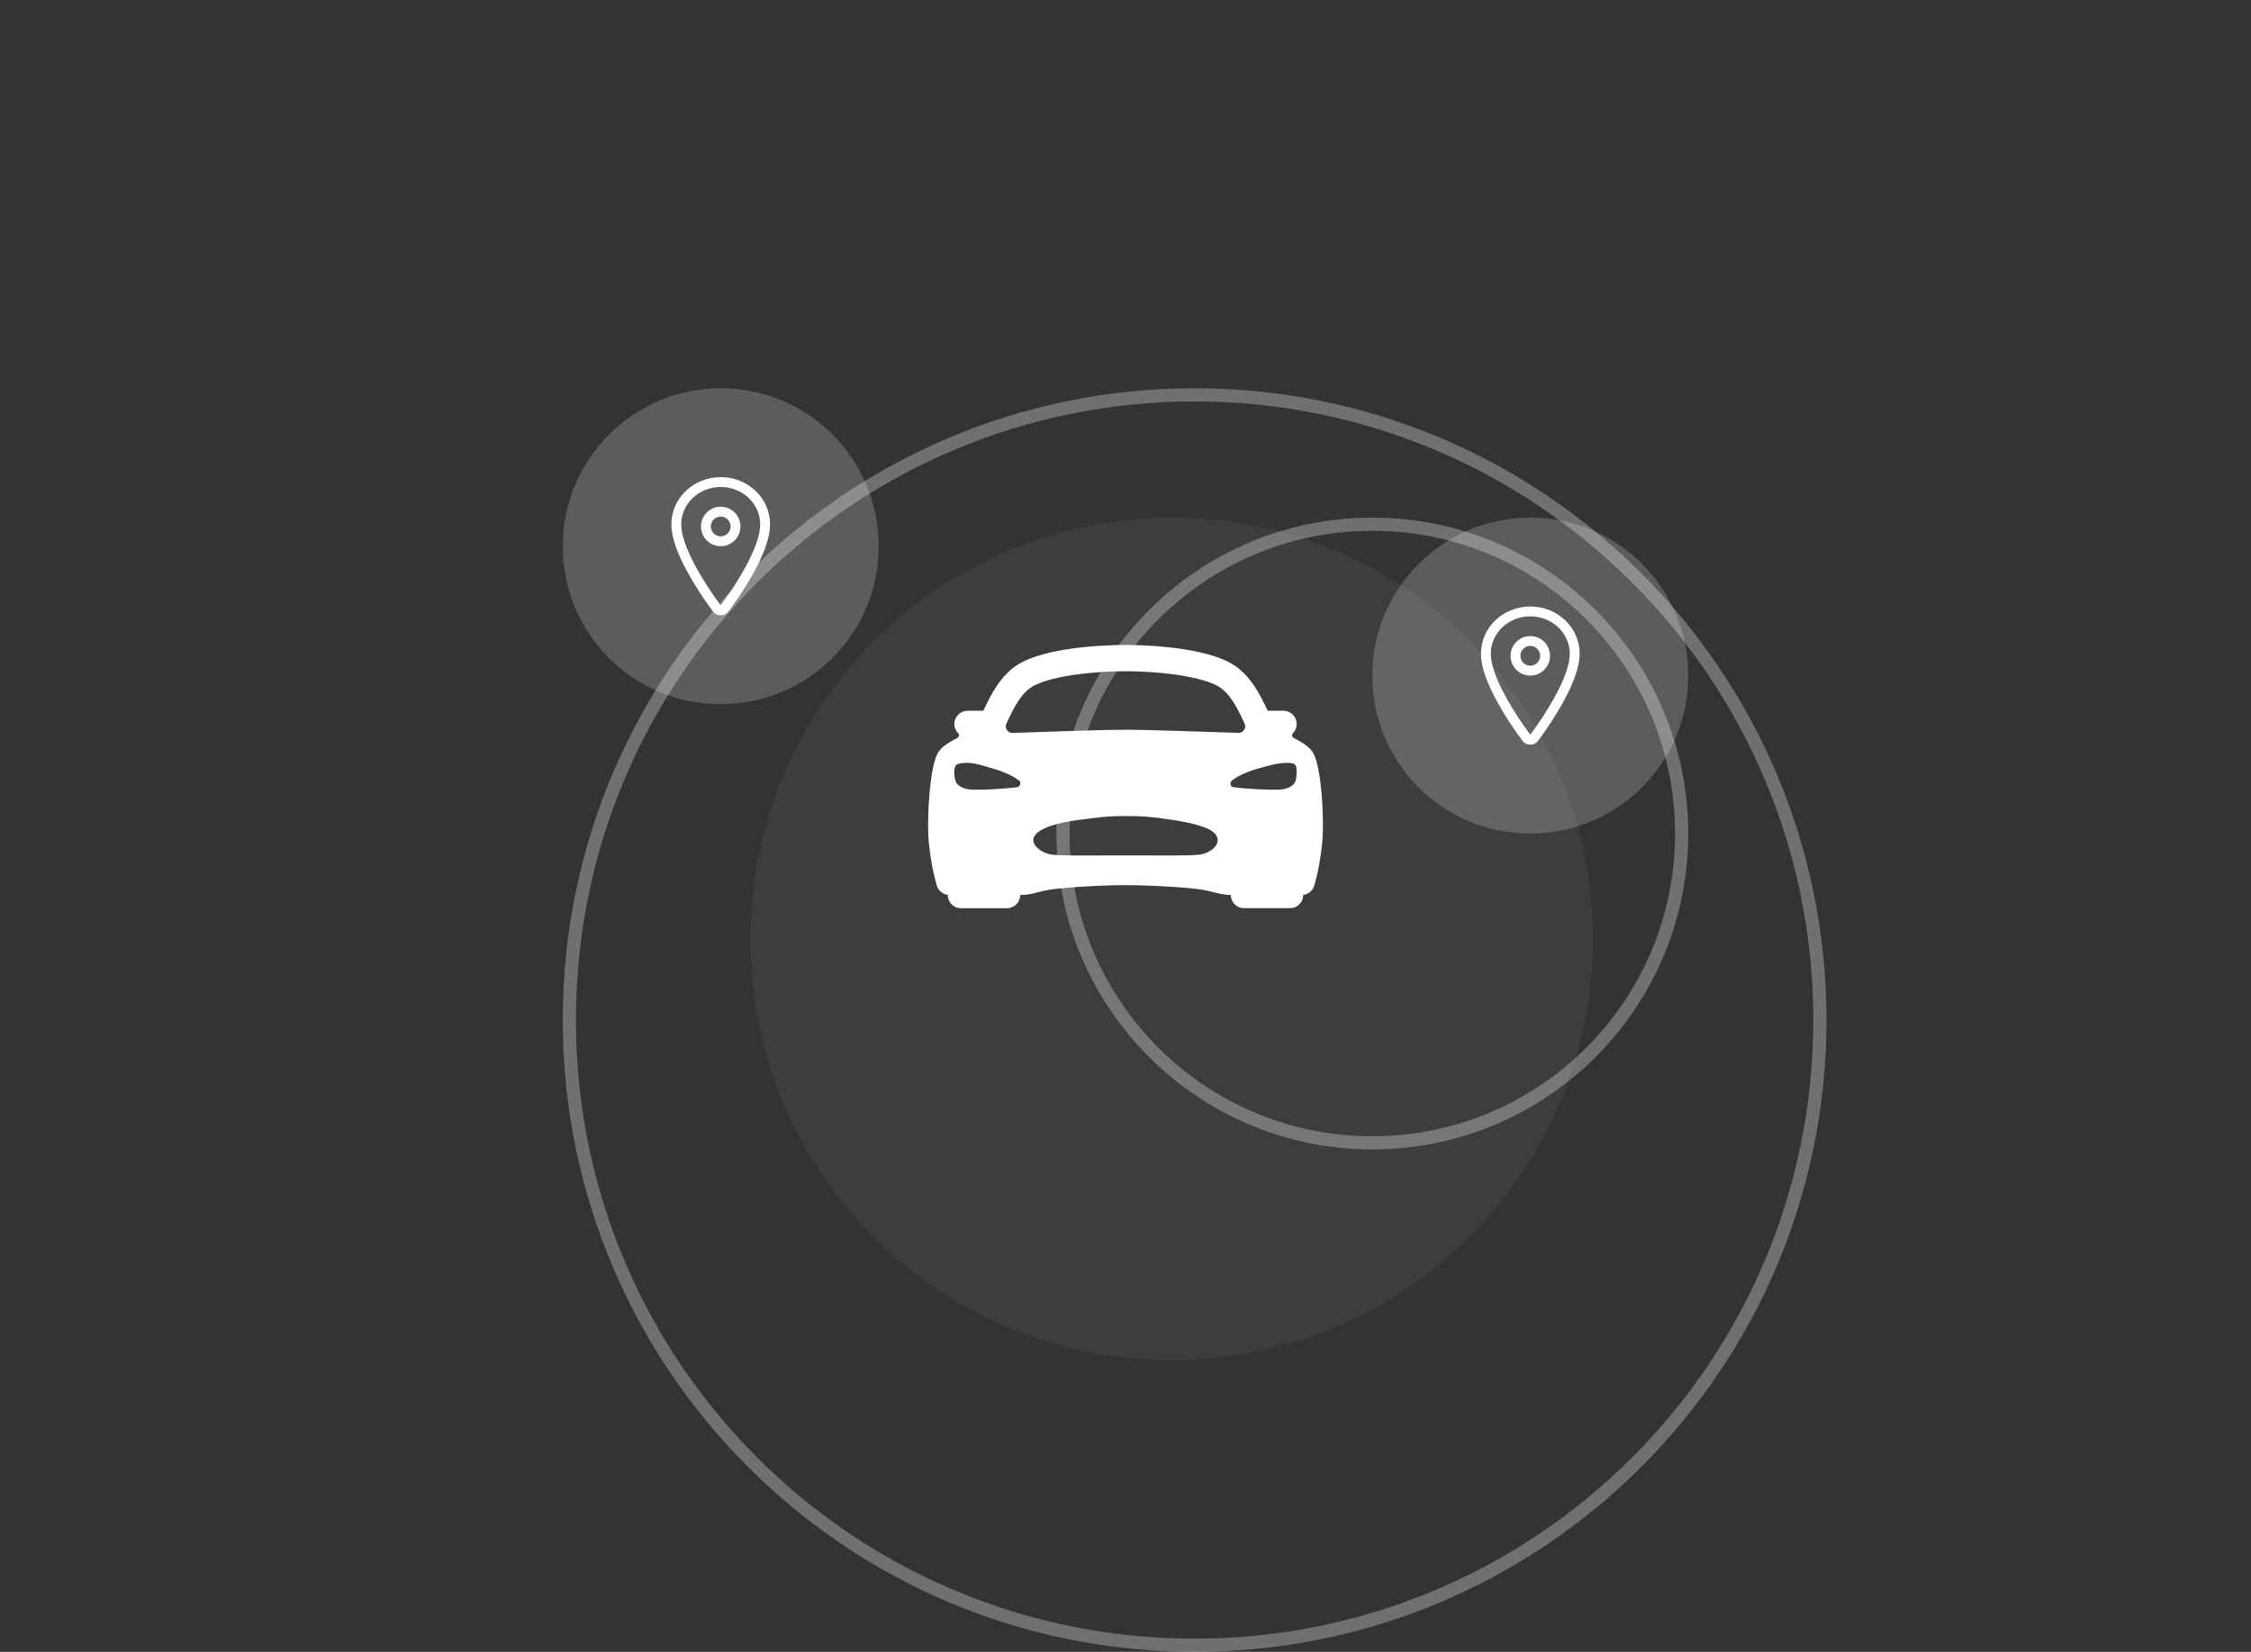 <?xml version="1.0" encoding="utf-8" ?>
<svg xmlns="http://www.w3.org/2000/svg" xmlns:xlink="http://www.w3.org/1999/xlink" width="342" height="251" viewBox="0 0 342 251">
	<rect x="0" y="0" width="342" height="251" fill="#333333" stroke="none"/>
	<path d="M24 0C10.745 0 0 10.745 0 24L0 24.036C0 37.291 10.709 48 23.964 48L24 48C37.255 48 48 37.291 48 24.036L48 24C48 10.745 37.291 0 24.036 0L24 0Z" fill-rule="nonzero" transform="matrix(1 0 0 1 85.5 59)" fill="rgb(255, 255, 255)" fill-opacity="0.2"/>
	<defs>
		<clipPath id="clipPath8559001346">
			<path d="M0 0L24 0L24 24L0 24L0 0Z" fill-rule="nonzero" transform="matrix(1 0 0 1 97.5 71)"/>
		</clipPath>
	</defs>
	<g clip-path="url(#clipPath8559001346)">
		<path d="M6.75 0.75Q5.523 0.75 4.403 1.201Q3.325 1.635 2.495 2.425Q1.668 3.212 1.216 4.228Q0.75 5.276 0.75 6.422Q0.75 8.871 3.113 13.137Q4.631 15.879 6.755 18.749Q6.755 18.749 6.75 18.749Q6.745 18.749 6.741 18.753Q8.869 15.88 10.387 13.139Q12.75 8.873 12.75 6.422Q12.75 5.276 12.284 4.228Q11.832 3.212 11.005 2.425Q10.175 1.635 9.097 1.201Q7.977 0.75 6.75 0.75L6.75 0.75ZM6.75 -0.75Q8.268 -0.75 9.657 -0.191Q11.001 0.351 12.04 1.339Q13.082 2.33 13.655 3.618Q14.25 4.957 14.25 6.422Q14.25 9.261 11.7 13.866Q10.133 16.694 7.954 19.636Q7.508 20.249 6.75 20.249Q5.992 20.249 5.55 19.641Q3.367 16.692 1.8 13.864Q-0.75 9.258 -0.75 6.422Q-0.75 4.957 -0.155 3.618Q0.418 2.33 1.461 1.339Q2.499 0.351 3.843 -0.191Q5.232 -0.75 6.75 -0.75L6.75 -0.75Z" fill-rule="nonzero" transform="matrix(1 0 0 1 102.75 73.25)" fill="rgb(255, 255, 255)"/>
		<circle cx="2.25" cy="2.25" r="2.25" stroke-width="1.5" transform="matrix(1 0 0 1 107.25 77.75)" stroke="rgb(255, 255, 255)" fill="transparent"/>
	</g>
	<path d="M24 0C10.745 0 0 10.745 0 24L0 24.036C0 37.291 10.709 48 23.964 48L24 48C37.255 48 48 37.291 48 24.036L48 24C48 10.745 37.291 0 24.036 0L24 0Z" fill-rule="nonzero" transform="matrix(1 0 0 1 208.5 78.656)" fill="rgb(255, 255, 255)" fill-opacity="0.2"/>
	<defs>
		<clipPath id="clipPath7701423155">
			<path d="M0 0L24 0L24 24L0 24L0 0Z" fill-rule="nonzero" transform="matrix(1 0 0 1 220.5 90.656)"/>
		</clipPath>
	</defs>
	<g clip-path="url(#clipPath7701423155)">
		<path d="M6.75 0.75Q5.523 0.75 4.403 1.201Q3.325 1.635 2.495 2.425Q1.668 3.212 1.216 4.228Q0.75 5.276 0.75 6.422Q0.75 8.871 3.113 13.137Q4.631 15.879 6.755 18.749Q6.755 18.749 6.75 18.749Q6.745 18.749 6.741 18.753Q8.869 15.88 10.387 13.139Q12.75 8.873 12.75 6.422Q12.75 5.276 12.284 4.228Q11.832 3.212 11.005 2.425Q10.175 1.635 9.097 1.201Q7.977 0.75 6.75 0.75L6.75 0.75ZM6.75 -0.75Q8.268 -0.75 9.657 -0.191Q11.001 0.351 12.04 1.339Q13.082 2.33 13.655 3.618Q14.25 4.957 14.25 6.422Q14.25 9.261 11.7 13.866Q10.133 16.694 7.954 19.636Q7.508 20.249 6.75 20.249Q5.992 20.249 5.55 19.641Q3.367 16.692 1.8 13.864Q-0.75 9.258 -0.75 6.422Q-0.75 4.957 -0.155 3.618Q0.418 2.33 1.461 1.339Q2.499 0.351 3.843 -0.191Q5.232 -0.75 6.75 -0.75L6.75 -0.75Z" fill-rule="nonzero" transform="matrix(1 0 0 1 225.75 92.906)" fill="rgb(255, 255, 255)"/>
		<circle cx="2.25" cy="2.25" r="2.25" stroke-width="1.5" transform="matrix(1 0 0 1 230.25 97.406)" stroke="rgb(255, 255, 255)" fill="transparent"/>
	</g>
	<defs>
		<clipPath id="clipPath8795447698">
			<path d="M0 0L64 0L64 64L0 64L0 0Z" fill-rule="nonzero" transform="matrix(1 0 0 1 139 86)"/>
		</clipPath>
	</defs>
	<g clip-path="url(#clipPath8795447698)">
		<path d="M59.774 22.527C59.324 17.476 58.583 16.492 58.303 16.122C57.659 15.268 56.629 14.709 55.539 14.123C55.407 14.053 55.329 13.944 55.305 13.796C55.281 13.648 55.321 13.52 55.425 13.412C55.629 13.205 55.781 12.965 55.88 12.691C55.979 12.418 56.016 12.136 55.991 11.846C55.943 11.32 55.722 10.879 55.33 10.524C54.937 10.17 54.477 9.995 53.948 10L51.998 10C51.956 10 51.914 10.002 51.873 10.004C51.831 10.007 51.789 10.011 51.748 10.016C51.719 10.004 51.69 9.993 51.661 9.983C51.631 9.973 51.602 9.965 51.571 9.957C50.416 7.516 48.835 4.174 45.558 2.542C40.696 0.125 31.741 0 29.991 0C28.241 0 19.286 0.125 14.431 2.539C11.154 4.17 9.573 7.513 8.418 9.954L8.408 9.974C8.379 9.978 8.35 9.983 8.322 9.99C8.294 9.998 8.266 10.006 8.239 10.016C8.197 10.011 8.156 10.007 8.114 10.004C8.072 10.002 8.031 10 7.989 10L6.035 10C5.506 9.995 5.046 10.17 4.653 10.524C4.261 10.879 4.04 11.32 3.991 11.846C3.969 12.135 4.008 12.416 4.108 12.688C4.208 12.96 4.361 13.199 4.565 13.405C4.669 13.513 4.709 13.641 4.685 13.788C4.662 13.936 4.584 14.045 4.451 14.115C3.361 14.705 2.326 15.264 1.688 16.115C1.408 16.49 0.668 17.469 0.216 22.52C-0.034 25.363 -0.071 28.305 0.125 30.2C0.536 34.138 1.308 36.517 1.34 36.616C1.461 36.983 1.67 37.289 1.968 37.535C2.267 37.78 2.607 37.927 2.99 37.975L2.99 38C2.99 38.552 3.185 39.024 3.576 39.414C3.966 39.805 4.438 40 4.99 40L11.99 40C12.543 40 13.014 39.805 13.404 39.414C13.795 39.024 13.99 38.552 13.99 38C15.066 38 15.815 37.807 16.609 37.602C17.182 37.448 17.761 37.32 18.345 37.217C18.93 37.115 19.518 37.038 20.109 36.989C23.923 36.625 27.715 36.5 29.991 36.5C32.221 36.5 36.181 36.625 40.001 36.989C40.595 37.039 41.185 37.115 41.772 37.218C42.359 37.321 42.94 37.45 43.515 37.605C44.275 37.8 44.996 37.98 45.995 37.999C45.995 38.551 46.191 39.022 46.581 39.413C46.971 39.803 47.443 39.999 47.995 39.999L54.995 39.999C55.547 39.999 56.019 39.803 56.409 39.413C56.8 39.022 56.995 38.551 56.995 37.999L56.995 37.984C57.379 37.937 57.721 37.79 58.02 37.544C58.319 37.299 58.529 36.992 58.65 36.625C58.683 36.526 59.454 34.146 59.865 30.209C60.061 28.312 60.026 25.375 59.774 22.527ZM12.033 11.664C13.033 9.539 14.176 7.134 16.213 6.12C19.155 4.655 25.254 3.995 29.991 3.995C34.729 3.995 40.828 4.65 43.77 6.12C45.806 7.134 46.945 9.54 47.95 11.664L48.075 11.935C48.235 12.272 48.213 12.596 48.009 12.909C47.806 13.221 47.518 13.372 47.145 13.363C42.991 13.25 34.241 12.89 29.991 12.89C25.741 12.89 16.991 13.259 12.831 13.371C12.459 13.381 12.171 13.23 11.967 12.918C11.764 12.605 11.742 12.281 11.901 11.944C11.945 11.851 11.991 11.758 12.033 11.664ZM13.524 21.617C12.449 21.747 11.371 21.843 10.29 21.907C9.209 21.971 8.127 22.002 7.044 22C5.719 22 4.353 21.625 4.099 20.445C3.925 19.651 3.944 19.205 4.038 18.756C4.116 18.375 4.241 18.098 4.866 18C6.491 17.75 7.4 18.064 10.06 18.848C11.824 19.366 13.096 20.058 13.821 20.605C14.185 20.875 13.991 21.58 13.524 21.617ZM41.196 31.867C39.551 32.055 36.261 31.986 30.029 31.986C23.796 31.986 20.508 32.055 18.863 31.867C17.165 31.679 15.001 30.074 16.479 28.644C17.463 27.701 19.758 26.996 22.814 26.6C25.87 26.204 27.164 26 30.016 26C32.869 26 34.031 26.125 37.219 26.601C40.406 27.078 42.815 27.791 43.554 28.645C44.901 30.175 42.893 31.669 41.196 31.875L41.196 31.867ZM55.884 20.444C55.634 21.629 54.259 21.999 52.939 21.999C51.835 21.999 50.733 21.967 49.631 21.903C48.529 21.84 47.43 21.744 46.334 21.616C45.951 21.58 45.774 20.909 46.161 20.604C46.875 20.043 48.161 19.365 49.923 18.846C52.583 18.062 54.116 17.749 55.434 18.01C55.755 18.074 55.925 18.419 55.945 18.635C55.989 18.936 56.006 19.239 55.996 19.543C55.986 19.847 55.948 20.148 55.884 20.445L55.884 20.444Z" fill-rule="nonzero" transform="matrix(1 0 0 1 141.009 98)" fill="rgb(255, 255, 255)"/>
	</g>
	<path d="M-0 96C0 42.981 42.981 -0 96 -0L96 0C149.019 0 192 42.981 192 96L192 96C192 149.019 149.019 192 96 192L96 192C42.981 192 -0 149.019 -0 96L0 96ZM96 2C44.085 2 2 44.085 2 96L2 96C2 147.915 44.085 190 96 190L96 190C147.915 190 190 147.915 190 96L190 96C190 44.085 147.915 2 96 2L96 2Z" fill-rule="nonzero" transform="matrix(1 0 0 1 85.5 59)" fill="rgb(255, 255, 255)" fill-opacity="0.3"/>
	<path d="M-0 48C0 21.49 21.49 -0 48 -0L48 0C74.51 0 96 21.49 96 48L96 48C96 74.51 74.51 96 48 96L48 96C21.49 96 -0 74.51 -0 48L0 48ZM48 2C22.595 2 2 22.595 2 48L2 48C2 73.405 22.595 94 48 94L48 94C73.405 94 94 73.405 94 48L94 48C94 22.595 73.405 2 48 2L48 2Z" fill-rule="nonzero" transform="matrix(1 0 0 1 160.5 78.656)" fill="rgb(255, 255, 255)" fill-opacity="0.3"/>
	<path d="M64 0C28.654 0 0 28.654 0 64L0 64.096C0 99.442 28.558 128 63.904 128L64 128C99.346 128 128 99.442 128 64.096L128 64C128 28.654 99.442 0 64.096 0L64 0Z" fill-rule="nonzero" transform="matrix(1 0 0 1 114 78.656)" fill="rgb(255, 255, 255)" fill-opacity="0.05"/>
</svg>

